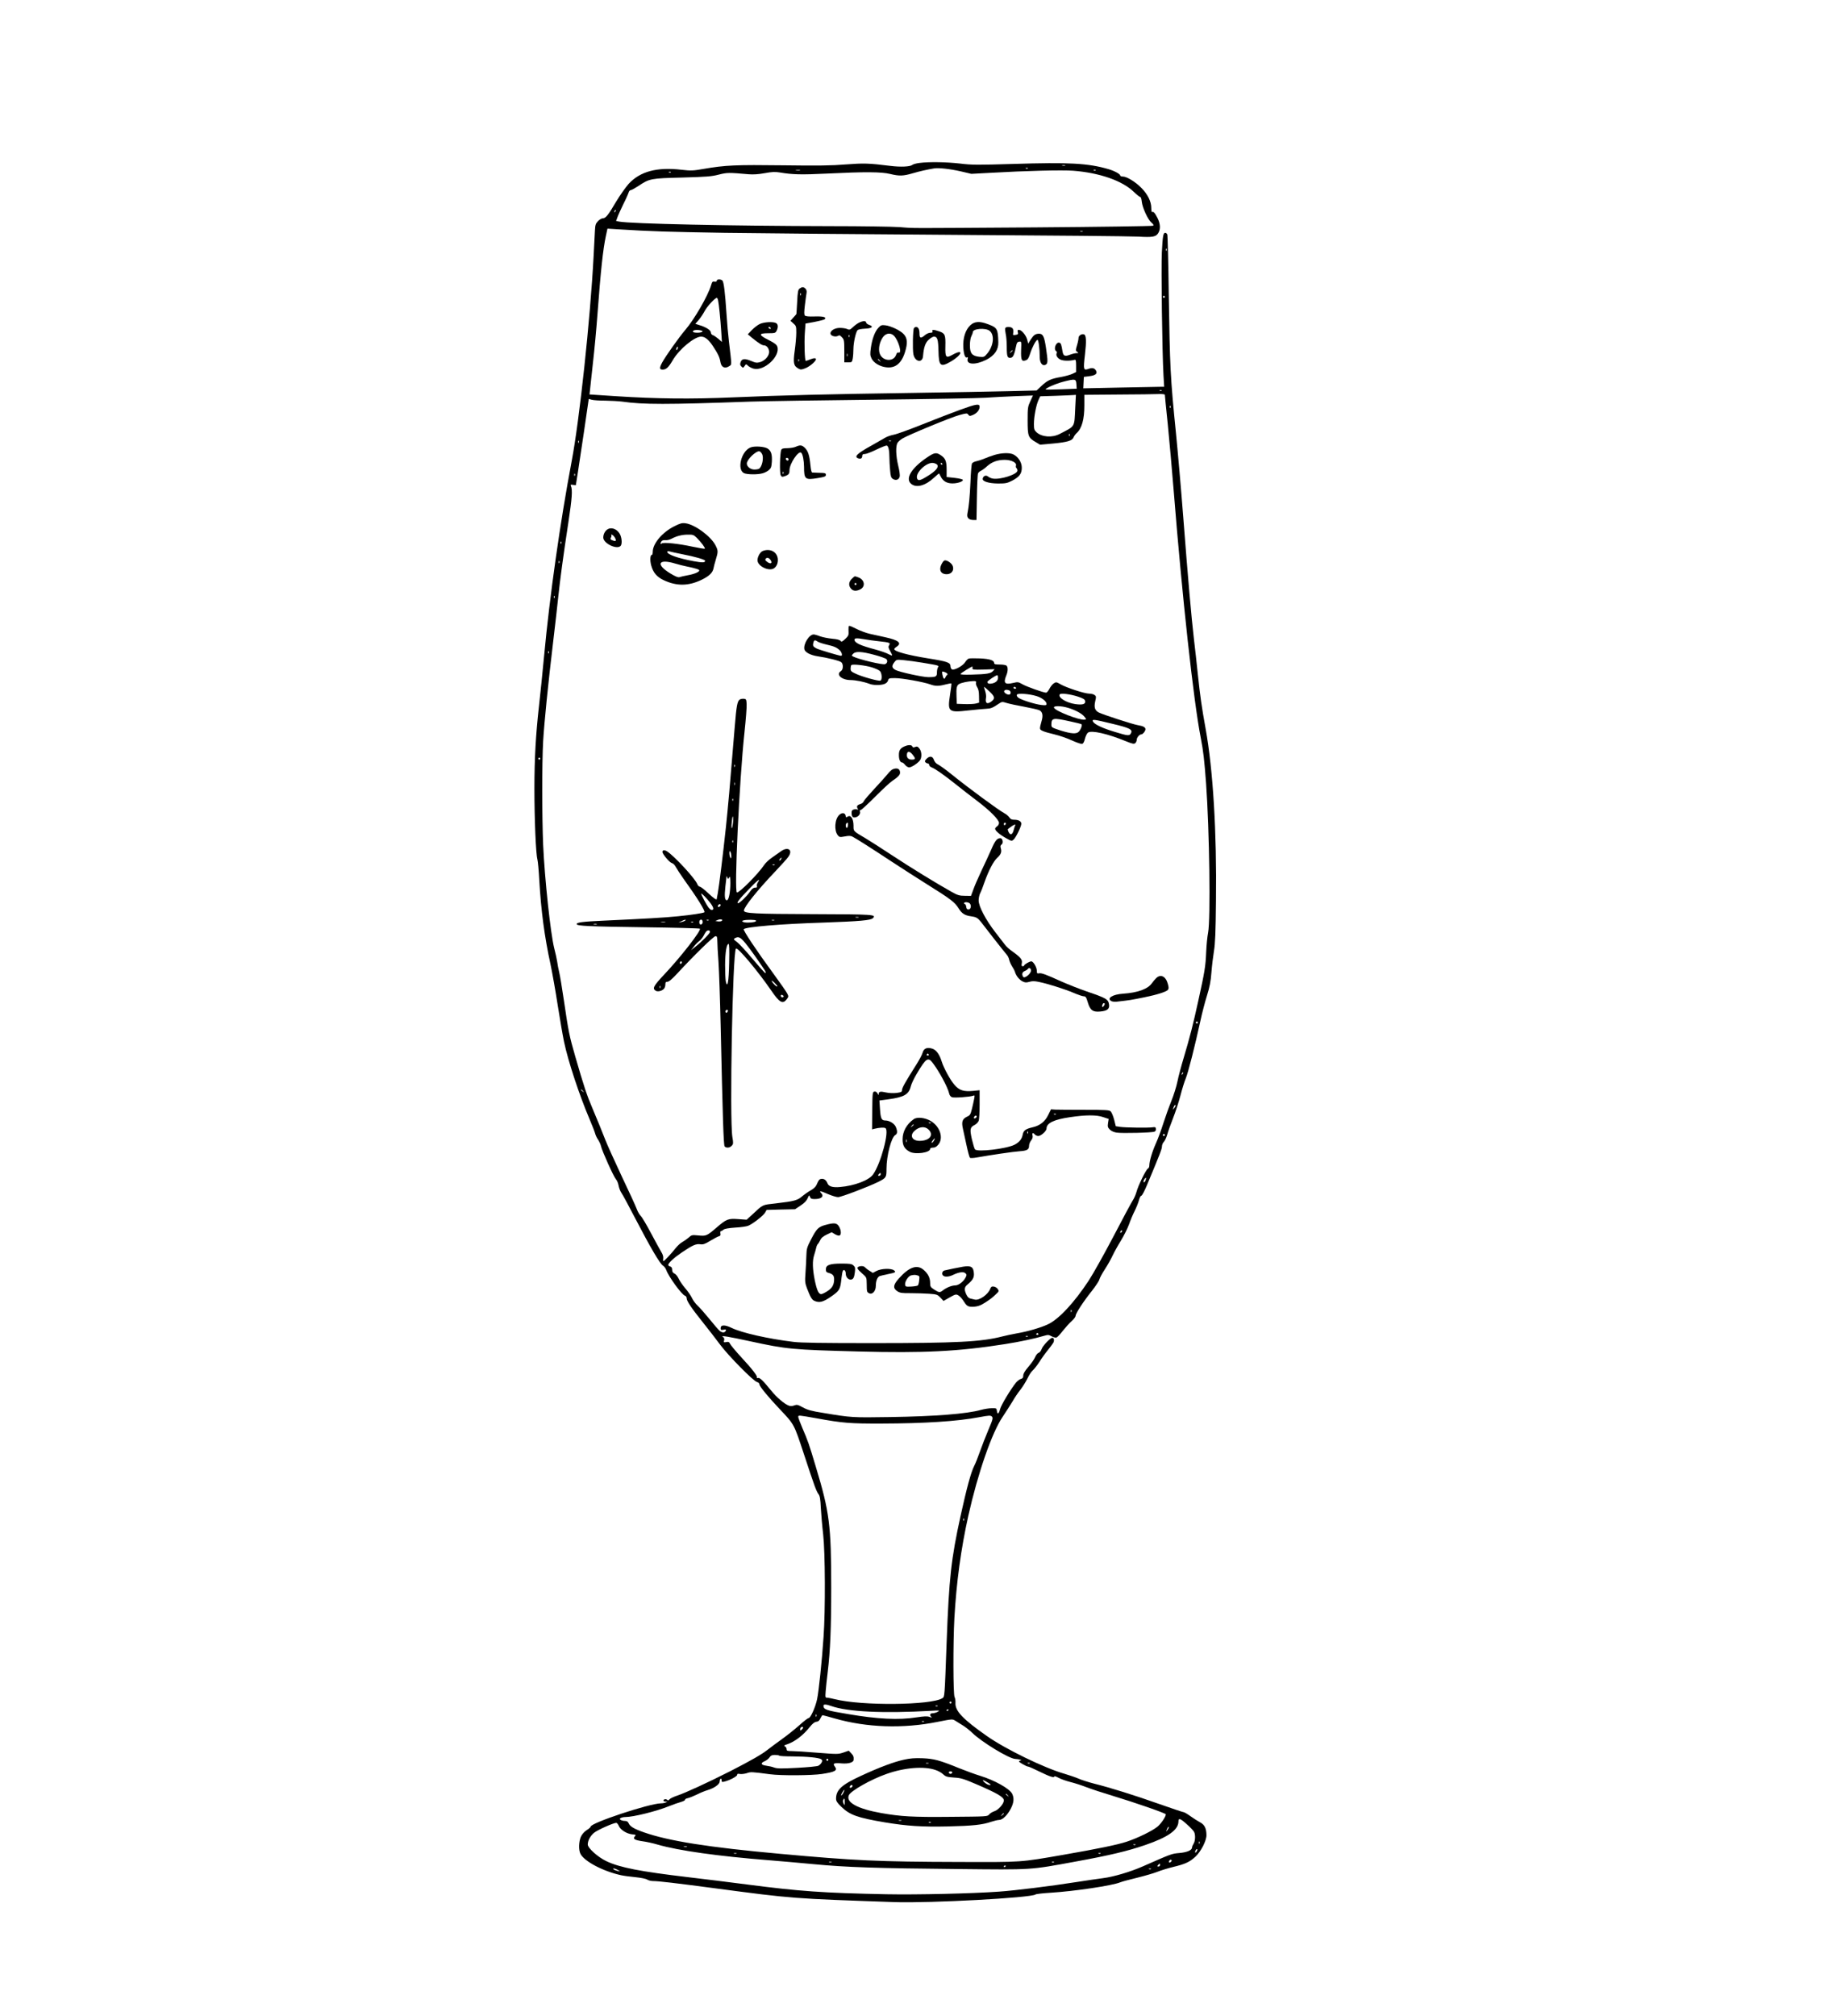 <?xml version="1.0" standalone="no"?>
<!DOCTYPE svg PUBLIC "-//W3C//DTD SVG 20010904//EN"
 "http://www.w3.org/TR/2001/REC-SVG-20010904/DTD/svg10.dtd">
<svg version="1.0" xmlns="http://www.w3.org/2000/svg"
 width="1894pt" height="2078pt" viewBox="0 0 1894 2078"
 preserveAspectRatio="xMidYMid meet">
<g transform="translate(0,2078) scale(0.1,-0.1)"
fill="#000000" stroke="none">
<path d="M9478 19100 c-32 -4 -64 -13 -72 -20 -23 -19 -122 -23 -226 -10 -224
28 -273 29 -460 15 -143 -12 -289 -14 -645 -9 -485 6 -595 2 -820 -37 -109
-19 -130 -20 -228 -9 -253 30 -428 -17 -546 -146 -31 -35 -88 -116 -127 -180
-83 -142 -109 -174 -138 -174 -12 0 -35 -13 -50 -29 -25 -26 -29 -40 -32 -98
-2 -37 -9 -158 -14 -268 -34 -644 -145 -1687 -227 -2115 -117 -619 -226 -1387
-283 -2000 -17 -179 -40 -404 -51 -500 -35 -310 -49 -556 -49 -868 0 -322 15
-674 31 -732 5 -19 14 -114 19 -210 18 -315 54 -587 116 -871 18 -86 52 -275
74 -420 23 -145 52 -314 65 -376 42 -201 159 -555 265 -803 27 -63 52 -128 56
-144 4 -16 17 -45 30 -63 12 -19 26 -48 30 -66 10 -49 132 -319 154 -342 11
-12 24 -42 28 -67 5 -25 18 -59 29 -74 12 -16 77 -137 146 -270 152 -292 250
-459 282 -480 13 -8 28 -28 34 -45 24 -68 159 -254 193 -265 10 -3 18 -15 18
-27 0 -29 50 -102 170 -252 53 -66 131 -167 174 -225 88 -118 343 -376 381
-386 15 -4 25 -13 25 -24 0 -20 88 -127 208 -254 153 -162 147 -151 251 -466
110 -335 128 -383 151 -413 13 -17 19 -51 23 -142 4 -66 14 -187 24 -270 21
-184 24 -783 4 -1060 -17 -252 -49 -555 -66 -638 -17 -83 -68 -197 -88 -197
-8 0 -52 -34 -98 -76 -46 -41 -129 -107 -184 -146 -55 -40 -118 -86 -140 -104
-59 -47 -170 -111 -387 -222 -235 -119 -461 -223 -548 -252 -36 -12 -71 -29
-78 -38 -9 -12 -15 -13 -23 -5 -12 12 -39 7 -39 -8 0 -5 10 -9 23 -10 21 0 21
-1 2 -9 -11 -5 -34 -9 -52 -9 -124 -3 -723 -202 -723 -240 0 -6 -18 -22 -41
-36 -26 -17 -47 -41 -60 -68 -22 -51 -25 -137 -4 -177 41 -78 232 -179 419
-220 27 -6 94 -15 148 -20 58 -6 108 -16 121 -25 12 -8 40 -15 62 -15 53 0
225 -20 640 -75 807 -107 793 -105 1850 -142 363 -12 1410 44 1452 79 6 5 78
13 160 18 240 15 632 73 713 107 19 8 99 29 177 48 77 19 170 46 205 60 34 14
109 37 166 51 121 29 168 50 228 106 56 52 114 165 113 222 -1 69 -19 107 -65
131 -23 12 -67 40 -99 63 -32 23 -64 42 -71 42 -7 0 -121 38 -254 85 -257 91
-504 168 -672 210 -57 15 -128 37 -158 51 -30 13 -95 35 -145 50 -207 59 -608
254 -800 389 -247 173 -328 258 -324 340 2 22 -3 50 -9 62 -15 28 -16 551 -2
813 21 370 67 710 144 1057 99 441 243 856 354 1019 33 49 79 121 102 159 22
39 59 93 81 120 22 28 54 79 72 115 17 36 42 74 55 84 13 11 43 49 67 85 23
37 62 92 87 122 25 31 51 66 58 78 12 24 7 51 -10 51 -21 0 -99 -82 -110 -115
-6 -19 -20 -37 -32 -40 -11 -4 -27 -23 -35 -43 -8 -21 -39 -65 -69 -100 -38
-44 -54 -72 -54 -92 0 -21 -6 -29 -24 -34 -13 -3 -36 -21 -51 -38 -55 -69
-154 -232 -164 -274 -13 -50 -28 -58 -33 -16 -3 26 -6 27 -53 26 -27 0 -77 -8
-110 -17 -145 -41 -472 -67 -936 -74 -396 -6 -399 -6 -693 43 -120 19 -160 30
-207 56 -53 29 -62 31 -90 21 -21 -8 -39 -9 -57 -2 -46 18 -125 85 -182 156
-84 103 -118 136 -136 129 -8 -3 -13 -2 -10 3 9 14 -43 83 -158 207 -60 65
-113 129 -119 142 -9 19 -16 23 -39 18 -26 -5 -28 -3 -22 18 4 17 0 27 -13 35
-29 18 57 4 282 -45 378 -82 433 -87 1115 -105 669 -18 1030 0 1512 76 153 24
308 57 405 86 37 11 46 11 76 -6 19 -10 41 -15 50 -12 9 3 38 34 65 69 28 35
68 80 91 100 23 20 41 45 41 55 0 24 80 147 168 257 39 50 74 102 77 118 4 15
29 63 57 105 28 43 64 107 80 142 16 34 54 103 85 153 30 49 68 124 83 166 15
43 41 105 59 140 17 34 37 84 44 110 6 26 18 47 25 47 7 0 33 50 58 110 133
318 154 372 154 398 0 15 9 36 19 46 10 10 27 45 36 77 9 33 36 109 60 169 24
61 58 164 75 230 17 66 42 147 56 180 26 64 94 333 149 585 18 85 50 207 70
270 27 87 38 142 45 235 5 66 17 165 26 220 13 77 18 195 21 520 9 706 -30
1350 -107 1775 -41 227 -56 333 -80 560 -11 107 -29 269 -40 360 -26 223 -62
631 -110 1255 -22 286 -56 675 -75 865 -59 588 -63 681 -75 1445 -4 325 -11
598 -15 608 -4 9 -13 17 -20 17 -22 0 -27 -29 -36 -200 -8 -160 3 -1023 17
-1271 l7 -116 -34 0 c-19 -1 -206 -4 -417 -8 l-383 -8 3 59 3 59 54 7 c64 7
88 26 72 56 -15 28 -38 34 -77 20 -54 -19 -56 -9 -38 145 16 137 14 201 -9
210 -24 9 -57 -12 -57 -36 0 -13 -7 -48 -16 -77 -15 -51 -15 -55 2 -67 16 -12
16 -13 -6 -13 -13 0 -43 -7 -67 -16 -54 -21 -70 -14 -78 33 -12 72 -16 84 -31
90 -35 13 -66 -67 -34 -87 7 -4 9 -13 6 -19 -13 -20 4 -51 36 -67 29 -15 97
-16 148 -3 12 3 15 -8 15 -61 l0 -65 -37 -18 c-21 -10 -74 -25 -118 -33 -105
-18 -140 -34 -201 -91 l-51 -48 -282 -7 c-154 -4 -600 -12 -991 -18 -889 -13
-1364 -25 -1855 -46 -440 -19 -788 -15 -1209 12 l-273 18 6 55 c3 31 17 155
30 276 14 121 35 344 46 495 34 453 57 669 87 809 l16 74 111 -7 c344 -21 500
-26 1096 -36 360 -5 1438 -15 2395 -21 957 -6 1799 -14 1870 -18 149 -9 184
-3 208 38 24 41 21 93 -9 154 -27 53 -42 69 -56 61 -4 -3 -8 16 -8 43 0 66
-38 142 -103 207 -61 62 -150 116 -189 116 -16 0 -28 5 -28 10 0 16 -59 48
-120 66 -212 62 -405 72 -984 54 -368 -11 -425 -11 -548 4 -141 16 -319 19
-420 6z m1505 -27 c-7 -2 -21 -2 -30 0 -10 3 -4 5 12 5 17 0 24 -2 18 -5z
m-1079 -59 l111 -26 205 11 c352 20 730 30 845 21 271 -21 505 -102 624 -217
30 -29 60 -53 66 -53 8 0 14 -20 17 -48 6 -62 63 -186 100 -217 20 -17 25 -26
16 -32 -7 -4 -555 -12 -1218 -17 -1375 -9 -1227 -10 -1395 3 -71 5 -391 10
-710 10 -1032 2 -2060 24 -2182 47 l-31 6 13 36 c7 21 35 82 62 138 28 55 52
110 55 122 4 12 13 22 21 22 8 0 42 19 76 41 118 79 130 81 456 89 250 7 302
11 375 30 87 22 103 22 307 4 49 -4 101 -1 167 11 76 14 107 15 158 7 129 -22
222 -24 489 -11 384 19 557 18 646 -4 95 -23 135 -22 234 7 76 22 148 38 219
50 48 8 164 -5 274 -30z m693 30 c-3 -3 -12 -4 -19 -1 -8 3 -5 6 6 6 11 1 17
-2 13 -5z m-2349 -21 c-10 -2 -28 -2 -40 0 -13 2 -5 4 17 4 22 1 32 -1 23 -4z
m3049 1 c-3 -3 -12 -4 -19 -1 -8 3 -5 6 6 6 11 1 17 -2 13 -5z m-4380 -20 c-3
-3 -12 -4 -19 -1 -8 3 -5 6 6 6 11 1 17 -2 13 -5z m-576 -407 c-10 -9 -11 -8
-5 6 3 10 9 15 12 12 3 -3 0 -11 -7 -18z m4822 -204 c-7 -2 -19 -2 -25 0 -7 3
-2 5 12 5 14 0 19 -2 13 -5z m864 -195 c-3 -8 -6 -5 -6 6 -1 11 2 17 5 13 3
-3 4 -12 1 -19z m-17 -478 c0 -5 -4 -10 -10 -10 -5 0 -10 5 -10 10 0 6 5 10
10 10 6 0 10 -4 10 -10z m-912 -901 l3 -46 -158 -6 c-87 -3 -159 -4 -161 -2
-11 10 100 59 180 80 126 32 132 31 136 -26z m879 -65 c-3 -3 -12 -4 -19 -1
-8 3 -5 6 6 6 11 1 17 -2 13 -5z m33 -44 c0 -6 13 -142 30 -303 16 -160 43
-463 60 -672 88 -1107 206 -2183 280 -2560 27 -139 37 -228 55 -470 35 -487
47 -1402 21 -1538 -8 -40 -17 -130 -20 -202 -6 -146 -15 -200 -81 -500 -52
-237 -86 -373 -151 -590 -25 -82 -54 -192 -64 -242 -10 -51 -39 -143 -64 -205
-25 -62 -62 -165 -82 -228 -20 -63 -53 -154 -74 -201 -41 -90 -70 -189 -70
-233 0 -15 -7 -29 -15 -32 -18 -7 -101 -176 -118 -242 -7 -26 -25 -67 -41 -91
-15 -24 -105 -191 -198 -370 -94 -179 -208 -383 -254 -453 -151 -229 -307
-396 -419 -449 -74 -35 -211 -75 -324 -94 -48 -9 -113 -22 -146 -31 -216 -56
-474 -69 -1340 -69 -519 0 -738 3 -815 13 -263 32 -532 93 -637 144 -70 34
-113 33 -113 -3 0 -18 4 -21 30 -16 22 5 28 3 24 -8 -9 -24 -35 -26 -62 -5
-14 11 -62 67 -107 123 -46 56 -100 118 -121 137 -22 20 -47 54 -58 77 -10 23
-41 68 -68 100 -28 32 -59 77 -70 101 -11 24 -30 48 -44 54 -17 8 -24 19 -24
39 0 19 -6 30 -20 34 -11 3 -20 10 -20 15 0 21 60 76 143 132 109 73 144 89
188 82 27 -4 47 2 99 34 36 22 76 43 88 47 19 5 23 12 19 31 -2 13 0 24 6 24
6 0 18 6 26 14 11 10 52 17 121 22 58 3 119 12 135 19 47 20 155 103 173 135
l16 28 147 4 146 3 57 38 c40 26 62 50 73 75 15 35 16 36 24 15 7 -19 16 -23
49 -23 71 0 100 29 64 64 -23 24 -1 20 76 -14 38 -16 83 -30 101 -30 32 0 313
107 414 157 82 41 85 46 85 135 0 134 50 327 91 348 22 13 24 38 5 84 -15 35
-66 66 -109 66 -38 0 -48 21 -54 117 l-6 89 90 12 c163 22 213 50 233 132 6
26 34 85 61 130 97 164 117 177 166 113 67 -88 154 -250 168 -311 4 -21 15
-36 30 -42 23 -9 185 3 218 15 17 7 18 4 11 -31 -4 -22 -14 -68 -23 -104 -15
-59 -19 -67 -53 -82 -46 -22 -56 -52 -40 -123 6 -27 23 -104 37 -170 14 -66
30 -124 35 -129 5 -5 36 -4 72 3 142 25 377 60 441 64 76 5 97 17 97 57 0 15
9 39 21 54 14 18 19 34 15 51 -7 28 5 33 24 10 7 -8 23 -15 35 -15 28 0 85 51
85 77 0 56 76 93 242 117 162 24 272 25 341 1 l58 -19 -7 -43 c-5 -36 -3 -45
19 -67 15 -15 42 -27 70 -31 58 -9 366 -1 390 10 11 4 17 16 15 29 -2 17 -8
20 -33 16 -42 -7 -281 -4 -335 4 l-46 7 -17 68 c-10 38 -26 76 -36 85 -15 14
-52 16 -272 16 -140 0 -274 1 -299 2 l-44 3 -28 -57 c-33 -69 -86 -111 -161
-128 -73 -17 -95 -33 -103 -77 -8 -44 -35 -78 -84 -103 -83 -42 -383 -78 -407
-48 -7 7 -21 56 -33 106 -23 104 -19 122 31 147 16 9 34 27 39 41 6 14 10 91
10 171 l0 145 -68 -7 c-96 -9 -141 5 -190 61 -43 48 -111 173 -132 239 -24 78
-57 123 -100 136 -53 16 -86 2 -98 -43 -5 -19 -33 -72 -62 -118 -119 -188
-150 -244 -150 -266 0 -20 -7 -23 -56 -30 -34 -4 -78 -2 -110 5 -58 13 -74 10
-75 -17 0 -13 -3 -11 -11 6 -8 15 -19 22 -32 20 -20 -3 -21 -10 -23 -196 l-2
-194 22 6 c52 13 103 16 116 7 43 -28 -48 -367 -128 -478 -43 -60 -190 -116
-341 -129 -75 -7 -117 6 -129 39 -12 32 -36 49 -62 45 -22 -3 -28 -10 -51 -63
-8 -18 -31 -40 -59 -55 -25 -14 -65 -42 -89 -62 -49 -42 -78 -50 -274 -73
-141 -16 -125 -8 -239 -114 l-59 -54 -85 6 c-105 8 -123 1 -223 -85 -102 -88
-109 -91 -190 -83 -65 6 -69 6 -101 -23 -19 -16 -47 -36 -64 -45 -16 -8 -46
-35 -65 -58 -47 -60 -121 -139 -130 -139 -3 0 -5 13 -2 29 2 19 -5 42 -21 67
-13 22 -61 109 -106 194 -45 85 -92 164 -104 175 -12 11 -31 43 -41 70 -10 28
-80 181 -156 340 -75 160 -151 328 -169 375 -46 117 -65 164 -131 321 -59 138
-88 224 -179 539 -61 211 -70 256 -116 570 -20 135 -42 270 -50 300 -7 30 -17
78 -20 105 -4 28 -18 91 -31 141 -38 151 -98 712 -114 1064 -12 286 -13 843 0
1070 11 188 50 582 105 1040 19 157 41 355 50 440 20 190 51 420 105 775 38
251 44 336 26 376 -6 13 -1 15 22 11 l29 -4 22 139 c17 108 111 740 111 750 0
1 15 -3 32 -8 18 -5 80 -9 138 -9 58 -1 137 -5 175 -10 218 -31 453 -31 1320
0 155 5 735 14 1290 20 556 6 1066 15 1135 20 69 5 207 12 308 16 l182 7 -27
-59 c-26 -56 -28 -67 -28 -199 0 -161 6 -177 83 -222 l45 -27 135 12 c147 14
198 29 211 64 5 13 19 32 31 43 54 48 80 142 80 287 l0 108 353 3 c193 1 380
3 415 5 37 1 62 -2 62 -8z m-924 -135 c-10 -205 3 -183 -160 -268 -78 -41
-185 -33 -240 18 -22 21 -26 32 -26 84 0 75 23 196 47 247 l18 39 160 5 c88 3
171 7 184 8 l24 2 -7 -135z m981 3 c-3 -8 -6 -5 -6 6 -1 11 2 17 5 13 3 -3 4
-12 1 -19z m-1040 -290 c-3 -8 -6 -5 -6 6 -1 11 2 17 5 13 3 -3 4 -12 1 -19z
m-5060 -70 c-3 -8 -6 -5 -6 6 -1 11 2 17 5 13 3 -3 4 -12 1 -19z m-40 -340
c-3 -8 -6 -5 -6 6 -1 11 2 17 5 13 3 -3 4 -12 1 -19z m-140 -700 c-3 -8 -6 -5
-6 6 -1 11 2 17 5 13 3 -3 4 -12 1 -19z m-20 -200 c-3 -8 -6 -5 -6 6 -1 11 2
17 5 13 3 -3 4 -12 1 -19z m-50 -360 c-3 -8 -6 -5 -6 6 -1 11 2 17 5 13 3 -3
4 -12 1 -19z m-60 -570 c-3 -8 -6 -5 -6 6 -1 11 2 17 5 13 3 -3 4 -12 1 -19z
m-87 -1088 c0 -5 -4 -10 -10 -10 -5 0 -10 5 -10 10 0 6 5 10 10 10 6 0 10 -4
10 -10z m6780 -2720 c0 -5 -4 -10 -10 -10 -5 0 -10 5 -10 10 0 6 5 10 10 10 6
0 10 -4 10 -10z m-2775 -330 c3 -5 -1 -10 -10 -10 -9 0 -13 5 -10 10 3 6 8 10
10 10 2 0 7 -4 10 -10z m2616 -203 c-10 -9 -11 -8 -5 6 3 10 9 15 12 12 3 -3
0 -11 -7 -18z m-6180 -174 c13 -16 12 -17 -3 -4 -10 7 -18 15 -18 17 0 8 8 3
21 -13z m6109 -151 c0 -5 -7 -17 -16 -28 -8 -10 -14 -14 -11 -9 2 6 7 18 10
28 7 17 17 23 17 9z m-1233 -88 c-3 -3 -12 -4 -19 -1 -8 3 -5 6 6 6 11 1 17
-2 13 -5z m-817 -23 c0 -12 -20 -25 -27 -18 -7 7 6 27 18 27 5 0 9 -4 9 -9z
m527 -173 c-3 -8 -6 -5 -6 6 -1 11 2 17 5 13 3 -3 4 -12 1 -19z m1413 -18 c0
-5 -4 -10 -10 -10 -5 0 -10 5 -10 10 0 6 5 10 10 10 6 0 10 -4 10 -10z m-2930
-405 c0 -8 -7 -15 -16 -15 -14 0 -14 3 -4 15 7 8 14 15 16 15 2 0 4 -7 4 -15z
m2733 -55 c-6 -24 -23 -37 -23 -18 0 12 18 38 26 38 1 0 0 -9 -3 -20z m-251
-542 c-7 -7 -12 -8 -12 -2 0 14 12 26 19 19 2 -3 -1 -11 -7 -17z m-515 -820
c-3 -8 -6 -5 -6 6 -1 11 2 17 5 13 3 -3 4 -12 1 -19z m-342 -228 c3 -5 -1 -10
-10 -10 -9 0 -13 5 -10 10 3 6 8 10 10 10 2 0 7 -4 10 -10z m-108 -26 c-3 -3
-12 -4 -19 -1 -8 3 -5 6 6 6 11 1 17 -2 13 -5z m-2177 -844 c269 -49 342 -55
670 -54 445 1 782 23 1008 66 102 19 115 19 129 6 13 -14 10 -28 -36 -136 -28
-66 -67 -166 -87 -223 -20 -57 -46 -124 -60 -150 -33 -66 -75 -220 -139 -509
-99 -452 -120 -642 -145 -1310 -21 -574 -20 -559 -44 -575 -114 -73 -834 -80
-1109 -10 -32 8 -68 15 -79 15 -19 0 -20 4 -15 68 3 37 12 126 21 197 26 217
36 451 36 866 0 649 -17 781 -160 1254 -70 234 -78 257 -136 392 -24 56 -44
109 -44 118 0 19 3 18 190 -15z m1517 -1052 c-3 -8 -6 -5 -6 6 -1 11 2 17 5
13 3 -3 4 -12 1 -19z m-127 -1878 c0 -5 -4 -10 -10 -10 -5 0 -10 5 -10 10 0 6
5 10 10 10 6 0 10 -4 10 -10z m-1239 -36 c167 -59 529 -77 1029 -49 88 5 93 5
70 -9 -14 -9 -37 -15 -52 -16 -29 0 -37 -17 -16 -38 9 -9 5 -9 -18 0 -24 9
-54 7 -137 -5 -179 -28 -398 -18 -702 34 -230 38 -254 47 -255 87 0 16 28 15
81 -4z m1096 0 c-3 -3 -12 -4 -19 -1 -8 3 -5 6 6 6 11 1 17 -2 13 -5z m113
-38 c0 -3 -4 -8 -10 -11 -5 -3 -10 -1 -10 4 0 6 5 11 10 11 6 0 10 -2 10 -4z
m-1363 -68 c-3 -8 -6 -5 -6 6 -1 11 2 17 5 13 3 -3 4 -12 1 -19z m190 -22
c328 -94 703 -107 1060 -35 151 30 154 30 182 12 16 -10 51 -31 77 -48 27 -16
71 -51 98 -77 96 -94 380 -267 443 -269 16 -1 37 -4 48 -7 20 -5 20 -5 0 -12
-16 -6 -13 -10 26 -33 25 -15 51 -27 59 -27 7 0 58 -22 114 -50 108 -53 156
-69 156 -52 0 6 19 0 43 -13 23 -13 79 -33 123 -44 45 -11 121 -36 170 -55 49
-19 166 -57 259 -85 240 -73 555 -182 555 -193 0 -23 -43 -88 -81 -123 -48
-43 -208 -122 -325 -160 -99 -32 -288 -71 -649 -134 -455 -79 -420 -76 -1080
-74 -827 2 -1078 14 -1843 84 -739 67 -1147 132 -1402 221 -103 36 -143 60
-158 93 -8 18 -19 25 -39 25 -16 0 -35 5 -43 10 -13 9 -13 11 0 20 8 5 29 10
46 10 84 0 321 59 452 112 42 17 97 36 122 43 25 7 44 17 43 23 -1 6 12 14 30
17 17 4 59 21 92 37 33 17 82 37 109 45 70 21 126 60 126 89 0 12 5 26 10 29
6 3 10 -4 10 -15 0 -19 4 -21 28 -15 54 13 132 54 132 69 0 12 7 14 28 10 16
-3 48 1 71 8 42 15 50 14 241 -11 111 -15 430 -13 535 3 141 22 164 36 130 80
-22 29 -3 36 72 29 69 -6 122 9 124 36 3 32 -3 46 -26 70 l-24 25 -55 -19
c-54 -18 -62 -18 -268 -2 -117 10 -237 17 -265 17 -46 0 -53 3 -53 20 0 10 -7
23 -16 28 -14 8 -10 12 22 22 78 26 166 93 232 177 29 36 50 53 69 55 20 2 32
12 42 36 8 17 18 32 22 32 4 0 61 -15 126 -34z m920 -32 c-3 -3 -12 -4 -19 -1
-8 3 -5 6 6 6 11 1 17 -2 13 -5z m-1247 -63 c0 -5 -7 -14 -15 -21 -12 -10 -15
-10 -15 2 0 8 3 18 7 21 9 10 23 9 23 -2z m-246 -288 c4 -5 65 -8 134 -8 153
-1 275 -13 298 -29 13 -10 14 -17 5 -34 -6 -12 -21 -27 -33 -33 -12 -7 -110
-16 -220 -22 -164 -9 -205 -8 -236 3 -20 8 -57 16 -81 19 -56 7 -63 27 -18 46
19 8 42 26 51 40 13 19 25 25 55 25 21 0 41 -3 45 -7z m506 -43 c0 -5 -4 -10
-10 -10 -5 0 -10 5 -10 10 0 6 5 10 10 10 6 0 10 -4 10 -10z m2077 -36 c-3 -3
-12 -4 -19 -1 -8 3 -5 6 6 6 11 1 17 -2 13 -5z m1621 -630 c35 -31 67 -65 73
-77 16 -29 13 -95 -5 -122 -9 -14 -16 -31 -16 -39 0 -28 -51 -50 -131 -57 -79
-7 -77 -6 -377 -138 -127 -56 -303 -108 -409 -121 -48 -6 -171 -24 -273 -40
-265 -42 -631 -87 -800 -99 -280 -20 -846 -33 -1160 -27 -650 13 -895 30
-1440 101 -190 25 -462 58 -605 75 -492 58 -705 99 -843 165 -87 41 -192 135
-192 172 0 40 26 88 64 120 35 29 200 103 230 103 7 0 19 -14 26 -31 17 -41
79 -80 135 -87 42 -4 45 -6 30 -22 -23 -25 -2 -38 81 -50 38 -5 107 -20 154
-34 218 -63 626 -120 1145 -161 110 -9 319 -27 465 -41 337 -32 640 -42 1485
-50 779 -8 736 -11 1215 77 351 64 540 109 719 171 236 81 341 156 341 243 0
38 20 31 88 -31z m-188 -32 c0 -5 -7 -17 -15 -28 -14 -18 -14 -17 -4 9 12 27
19 34 19 19z m317 -164 c-3 -8 -6 -5 -6 6 -1 11 2 17 5 13 3 -3 4 -12 1 -19z
m-660 -14 c-3 -3 -12 -4 -19 -1 -8 3 -5 6 6 6 11 1 17 -2 13 -5z m-4624 -21
c-7 -2 -21 -2 -30 0 -10 3 -4 5 12 5 17 0 24 -2 18 -5z m5257 -44 c-7 -11 -14
-19 -16 -16 -7 7 7 37 17 37 6 0 5 -9 -1 -21z m-4747 -26 c-7 -2 -19 -2 -25 0
-7 3 -2 5 12 5 14 0 19 -2 13 -5z m3754 1 c-3 -3 -12 -4 -19 -1 -8 3 -5 6 6 6
11 1 17 -2 13 -5z m733 -73 c0 -12 -20 -25 -27 -18 -7 7 6 27 18 27 5 0 9 -4
9 -9z m-3507 -18 c-7 -2 -19 -2 -25 0 -7 3 -2 5 12 5 14 0 19 -2 13 -5z m2294
1 c-3 -3 -12 -4 -19 -1 -8 3 -5 6 6 6 11 1 17 -2 13 -5z m1093 -29 c0 -8 -7
-15 -16 -15 -14 0 -14 3 -4 15 7 8 14 15 16 15 2 0 4 -7 4 -15z m-1590 -9 c0
-3 -4 -8 -10 -11 -5 -3 -10 -1 -10 4 0 6 5 11 10 11 6 0 10 -2 10 -4z m-4000
-42 l25 -15 -30 6 c-16 4 -34 11 -39 16 -16 15 16 10 44 -7z m5497 10 c-3 -3
-12 -4 -19 -1 -8 3 -5 6 6 6 11 1 17 -2 13 -5z"/>
<path d="M9900 16556 c-80 -29 -253 -96 -386 -149 -132 -53 -267 -102 -299
-108 -32 -6 -74 -21 -94 -34 -20 -12 -79 -46 -131 -75 -153 -84 -189 -119
-140 -135 26 -8 40 1 40 26 0 14 7 19 27 19 15 0 69 21 120 46 52 25 100 44
107 41 16 -6 26 -52 26 -122 0 -28 3 -87 7 -129 5 -66 10 -80 29 -93 30 -19
62 -9 70 24 4 14 -3 64 -15 112 -25 103 -28 207 -6 238 8 12 30 31 48 42 58
36 508 222 590 243 74 20 78 20 90 4 12 -16 16 -17 49 -3 40 17 68 51 68 84 0
35 -35 29 -200 -31z m-713 -322 c-3 -3 -12 -4 -19 -1 -8 3 -5 6 6 6 11 1 17
-2 13 -5z"/>
<path d="M8205 16175 c-16 -8 -55 -14 -86 -15 -44 0 -58 -4 -64 -17 -14 -32
-18 -238 -6 -261 10 -19 15 -20 44 -10 39 14 47 24 47 63 1 67 94 205 121 178
16 -16 28 -80 29 -144 0 -130 10 -139 142 -117 71 12 83 16 83 33 0 18 -7 20
-65 21 -36 1 -70 2 -76 3 -7 0 -14 32 -18 74 -10 103 -24 146 -56 179 -31 31
-50 33 -95 13z m-75 -131 c0 -17 -22 -14 -28 4 -2 7 3 12 12 12 9 0 16 -7 16
-16z m-53 -146 c-3 -8 -6 -5 -6 6 -1 11 2 17 5 13 3 -3 4 -12 1 -19z"/>
<path d="M7734 16166 c-93 -42 -137 -226 -64 -263 30 -15 141 -17 192 -2 21 5
50 20 65 33 23 20 27 33 31 87 4 75 -7 111 -43 135 -34 22 -141 29 -181 10z
m123 -66 c20 -38 1 -131 -31 -152 -6 -4 -28 -8 -48 -8 -41 0 -78 30 -78 62 0
41 95 132 130 126 8 -2 20 -14 27 -28z"/>
<path d="M9560 16066 c-165 -111 -231 -222 -164 -275 54 -43 146 -17 234 65
28 26 51 45 53 43 1 -2 9 -17 17 -33 24 -46 61 -68 117 -69 55 -1 116 20 110
37 -2 6 -40 15 -85 20 l-82 9 0 76 c0 87 -12 116 -59 148 -47 32 -67 29 -141
-21z m104 -78 c16 -26 -18 -65 -100 -115 -76 -48 -100 -53 -109 -23 -18 56 94
164 163 158 20 -2 40 -11 46 -20z m51 12 c3 -5 1 -10 -4 -10 -6 0 -11 5 -11
10 0 6 2 10 4 10 3 0 8 -4 11 -10z"/>
<path d="M10255 16091 c-33 -10 -80 -27 -105 -38 -25 -11 -62 -23 -82 -27 -21
-4 -42 -15 -47 -24 -4 -9 -12 -93 -15 -187 -7 -157 -16 -252 -32 -331 -8 -40
15 -64 61 -64 l33 0 4 233 c2 127 7 239 12 248 4 9 18 21 31 27 13 6 42 27 63
47 49 44 108 65 181 65 68 0 126 -29 116 -59 -3 -11 -1 -22 5 -26 5 -3 10 -15
10 -26 0 -39 -177 -96 -255 -82 -17 3 -38 13 -48 21 -21 18 -50 7 -55 -22 -6
-28 62 -49 159 -50 77 0 93 3 144 29 75 39 100 72 100 134 0 54 -35 110 -85
136 -38 20 -120 18 -195 -4z"/>
<path d="M6950 15354 c-123 -62 -220 -178 -220 -262 0 -18 -4 -32 -9 -32 -18
0 -21 -55 -7 -108 20 -74 58 -119 128 -152 135 -64 258 -62 395 5 75 37 110
71 119 114 2 14 13 56 24 92 25 82 25 92 -2 146 -47 94 -213 216 -310 229 -36
5 -54 0 -118 -32z m234 -118 c46 -46 90 -105 83 -112 -2 -3 -60 7 -128 21
-148 32 -298 47 -316 33 -15 -12 -17 1 -3 22 6 9 21 14 39 12 16 -2 44 4 63
14 55 29 110 43 170 43 52 1 60 -2 92 -33z m-154 -168 c136 -26 240 -56 240
-69 0 -19 -29 -20 -117 -4 -162 30 -273 69 -273 96 0 7 9 9 23 5 12 -4 69 -16
127 -28z m-69 -97 c35 -11 89 -24 119 -30 91 -19 130 -31 130 -41 0 -16 -52
-38 -120 -50 -36 -7 -74 -15 -84 -19 -14 -5 -42 6 -93 37 -156 94 -127 156 48
103z"/>
<path d="M6270 15327 c-29 -14 -50 -51 -50 -88 0 -60 138 -127 178 -87 16 16
15 71 -2 113 -23 54 -83 84 -126 62z m70 -90 c18 -32 11 -41 -24 -27 -22 8
-25 13 -17 29 6 10 7 22 3 26 -4 4 0 6 8 3 8 -3 22 -16 30 -31z"/>
<path d="M7863 15100 c-26 -11 -53 -59 -53 -95 0 -60 115 -117 169 -84 49 32
56 116 12 160 -31 31 -81 38 -128 19z m81 -92 c22 -31 4 -46 -28 -24 -26 17
-31 27 -19 39 12 13 32 7 47 -15z"/>
<path d="M9739 15003 c-9 -2 -24 -22 -34 -44 -22 -47 -10 -85 30 -95 61 -15
107 26 88 81 -9 29 -60 64 -84 58z"/>
<path d="M8787 14818 c-36 -33 -41 -70 -16 -102 23 -30 56 -33 99 -11 57 29
44 101 -22 124 -39 14 -33 15 -61 -11z m43 -58 c0 -5 -4 -10 -10 -10 -5 0 -10
5 -10 10 0 6 5 10 10 10 6 0 10 -4 10 -10z"/>
<path d="M8749 14313 c-1 -10 -1 -33 0 -51 2 -27 -4 -40 -34 -68 -32 -30 -39
-33 -49 -20 -7 10 -37 18 -86 22 -41 4 -97 15 -125 25 -27 11 -57 19 -66 19
-47 0 -109 -101 -95 -155 8 -30 64 -59 136 -70 98 -14 231 -47 245 -62 22 -22
19 -76 -5 -91 -55 -34 7 -92 100 -92 55 -1 139 -18 194 -39 39 -16 119 -16
156 -1 18 7 33 22 36 36 6 22 11 24 73 24 72 0 289 -39 360 -64 54 -20 90 -20
161 -1 30 8 56 12 59 10 2 -3 -4 -56 -14 -118 -27 -176 -17 -184 192 -160 76
8 158 16 183 17 46 2 64 9 126 51 34 23 37 23 82 9 26 -8 108 -26 182 -39 74
-14 145 -30 158 -37 30 -16 38 -52 22 -107 -24 -88 -24 -88 7 -104 16 -9 72
-25 124 -37 51 -12 133 -40 180 -62 48 -22 95 -38 105 -36 12 2 22 19 30 53 7
27 21 56 31 63 36 27 203 -11 395 -90 64 -26 80 -29 93 -18 8 7 15 22 15 35 0
22 28 55 47 55 15 0 43 34 43 53 0 20 -23 33 -78 42 -51 8 -361 109 -404 131
-40 21 -50 53 -36 115 11 47 10 53 -7 65 -10 8 -35 14 -55 14 -47 0 -237 62
-295 96 -43 25 -47 25 -70 10 -14 -9 -34 -34 -45 -56 -11 -22 -27 -40 -34 -40
-28 0 -202 62 -245 87 -42 24 -46 25 -97 13 -84 -20 -101 -1 -69 77 18 43 19
85 3 101 -7 7 -38 12 -70 12 -44 0 -58 3 -58 15 0 28 -43 43 -145 48 -55 2
-108 2 -118 -2 -9 -4 -26 -20 -36 -37 -24 -39 -118 -89 -138 -73 -7 6 -13 19
-13 29 0 41 -28 51 -235 84 -209 34 -345 71 -345 95 0 5 11 16 25 25 56 37 20
67 -116 97 -52 11 -123 27 -159 35 -36 8 -97 30 -135 49 -81 40 -85 41 -86 18z
m166 -123 c33 -6 99 -15 146 -20 112 -12 122 -16 106 -41 -10 -16 -8 -27 11
-60 13 -22 22 -43 19 -45 -2 -3 -20 4 -38 14 -19 11 -79 32 -134 47 -156 41
-215 69 -215 101 0 17 23 18 105 4z m-482 -25 c12 -8 53 -21 92 -30 77 -18
100 -28 133 -58 21 -20 31 -57 14 -57 -19 0 -226 62 -252 75 -37 19 -42 28
-34 60 7 29 16 31 47 10z m581 -135 c61 -16 116 -36 124 -44 17 -16 10 -44
-13 -52 -24 -10 -275 50 -328 78 -18 9 -18 11 -1 29 25 27 88 24 218 -11z
m496 -81 c179 -30 171 -28 160 -49 -6 -10 -10 -34 -10 -53 0 -42 -10 -47 -90
-47 -57 0 -294 52 -335 73 -41 21 -44 43 -13 82 21 27 23 27 97 20 42 -4 128
-15 191 -26z m-521 -48 c35 -11 71 -27 82 -37 22 -20 27 -92 6 -100 -18 -7
-186 39 -252 70 -48 22 -55 28 -55 54 0 16 3 32 8 36 11 13 143 -2 211 -23z
m1037 -8 c-1 -16 9 -18 114 -15 l115 4 -19 -21 c-22 -24 -64 -31 -219 -35 -78
-2 -117 0 -114 7 2 8 112 76 123 77 1 0 1 -8 0 -17z m-261 -55 c6 -6 6 -11 -1
-16 -6 -4 -14 -16 -18 -26 -9 -25 -22 -11 -30 32 -5 31 -4 33 17 27 12 -4 26
-11 32 -17z m525 -42 c0 -31 -21 -52 -60 -61 -31 -7 -50 -1 -50 16 0 10 87 69
102 69 4 0 8 -11 8 -24z m-227 -55 c-3 -10 3 -31 13 -46 12 -18 18 -48 18 -93
l1 -65 -33 -9 c-18 -5 -70 -7 -115 -6 l-82 3 -3 75 c-4 91 2 116 29 130 25 14
92 27 141 29 31 1 35 -2 31 -18z m137 -87 c57 -53 61 -74 24 -103 -46 -36 -69
-20 -58 37 3 15 -1 46 -9 70 -8 23 -13 42 -10 42 2 0 26 -21 53 -46z m275 36
c3 -5 -1 -10 -9 -10 -9 0 -16 5 -16 10 0 6 4 10 9 10 6 0 13 -4 16 -10z m-71
-26 c22 -9 21 -44 -2 -44 -26 0 -56 25 -48 38 8 13 26 15 50 6z m282 -59 c55
-16 104 -54 104 -81 0 -14 -8 -16 -52 -11 -66 7 -211 53 -240 76 -13 11 -18
23 -13 31 10 16 126 8 201 -15z m429 -6 c56 -19 71 -28 73 -47 5 -31 -27 -40
-100 -30 -93 13 -182 68 -162 100 10 16 109 3 189 -23z m-104 -115 c77 -23
143 -59 169 -91 22 -28 22 -28 2 -31 -52 -8 -303 89 -315 123 -9 21 71 21 144
-1z m18 -139 c62 -13 116 -27 121 -30 11 -7 -5 -53 -27 -77 -24 -26 -79 -22
-188 12 -91 30 -95 32 -95 60 0 70 17 73 189 35z m441 -26 c180 -43 211 -59
190 -98 -15 -28 -30 -27 -167 15 -127 38 -209 77 -224 106 -14 27 9 24 201
-23z"/>
<path d="M7628 13570 c-26 -16 -35 -66 -52 -275 -54 -662 -70 -835 -92 -1045
-29 -273 -70 -605 -84 -681 -6 -28 -10 -53 -10 -55 0 -16 -31 6 -90 61 -38 36
-76 65 -85 65 -8 0 -20 12 -26 27 -21 56 -235 288 -311 337 -27 17 -48 15 -48
-6 0 -22 73 -108 96 -114 15 -4 32 -21 43 -43 11 -20 45 -72 76 -116 147 -204
231 -340 217 -349 -15 -9 -132 -27 -273 -41 -141 -14 -327 -25 -764 -45 -220
-10 -281 -18 -279 -36 2 -19 121 -24 685 -32 318 -4 581 -11 585 -15 17 -17
-202 -298 -374 -479 -105 -112 -118 -138 -81 -161 19 -12 62 -3 83 19 9 8 16
29 16 45 0 23 4 29 22 29 15 0 50 30 107 92 169 183 369 378 388 378 15 0 18
-8 19 -52 0 -29 5 -127 12 -218 6 -91 16 -381 22 -645 21 -952 30 -1238 41
-1252 17 -19 53 -16 74 7 16 18 17 27 6 89 -30 183 2 1908 37 1943 17 17 223
-228 364 -433 86 -126 119 -144 161 -87 18 24 18 28 4 56 -8 17 -70 106 -138
199 -178 242 -320 456 -311 465 24 24 383 54 822 68 371 13 487 23 509 45 39
38 16 40 -615 42 -603 2 -714 7 -714 37 0 36 140 211 321 401 63 66 125 135
137 153 52 73 -7 111 -83 52 -22 -16 -63 -45 -91 -64 -27 -19 -62 -51 -76 -73
-60 -90 -251 -283 -280 -283 -30 0 24 1150 78 1653 14 131 24 261 22 290 -3
47 -5 52 -28 54 -14 2 -33 -2 -42 -7z m-51 -692 c-3 -8 -6 -5 -6 6 -1 11 2 17
5 13 3 -3 4 -12 1 -19z m0 -190 c-3 -7 -5 -2 -5 12 0 14 2 19 5 13 2 -7 2 -19
0 -25z m-20 -160 c-3 -8 -6 -5 -6 6 -1 11 2 17 5 13 3 -3 4 -12 1 -19z m-2
-246 c-10 -70 -18 -40 -9 35 5 45 9 58 12 39 2 -17 1 -50 -3 -74z m2 -184 c-3
-8 -6 -5 -6 6 -1 11 2 17 5 13 3 -3 4 -12 1 -19z m-17 -143 c0 -23 -3 -27 -10
-15 -5 8 -10 29 -10 45 0 23 3 27 10 15 5 -8 10 -28 10 -45z m514 -30 c-4 -8
-11 -15 -16 -15 -6 0 -5 6 2 15 7 8 14 15 16 15 2 0 1 -7 -2 -15z m-67 -61
c-3 -3 -12 -4 -19 -1 -8 3 -5 6 6 6 11 1 17 -2 13 -5z m-469 -129 c9 16 11 5
12 -57 0 -95 -16 -178 -36 -178 -22 0 -26 40 -15 143 6 53 11 100 12 104 0 4
4 -1 8 -12 8 -19 8 -19 19 0z m296 -50 c-9 -14 -14 -32 -10 -40 4 -11 -1 -15
-19 -15 -17 0 -33 -12 -54 -43 -32 -47 -105 -117 -121 -117 -20 0 10 40 107
140 93 97 131 126 97 75z m-487 -217 c33 -46 36 -68 9 -68 -7 0 -22 13 -33 28
-22 30 -73 127 -73 139 0 12 60 -49 97 -99z m103 -17 c0 -12 -20 -25 -27 -18
-7 7 6 27 18 27 5 0 9 -4 9 -9z m1423 -128 c-7 -2 -21 -2 -30 0 -10 3 -4 5 12
5 17 0 24 -2 18 -5z m-1411 -35 c-5 -5 -22 -8 -38 -6 l-29 4 25 11 c28 12 57
6 42 -9z m-377 3 c-6 -5 -23 -12 -40 -15 l-30 -6 30 14 c35 18 54 20 40 7z
m178 -3 c6 -19 -3 -38 -19 -38 -8 0 -14 10 -14 25 0 26 25 35 33 13z m64 6
c-3 -3 -12 -4 -19 -1 -8 3 -5 6 6 6 11 1 17 -2 13 -5z m487 -3 c8 -12 -29 -21
-86 -21 -47 0 -73 15 -41 23 33 8 122 7 127 -2z m189 2 c-7 -2 -19 -2 -25 0
-7 3 -2 5 12 5 14 0 19 -2 13 -5z m-1125 -20 c-10 -2 -28 -2 -40 0 -13 2 -5 4
17 4 22 1 32 -1 23 -4z m289 1 c-3 -3 -12 -4 -19 -1 -8 3 -5 6 6 6 11 1 17 -2
13 -5z m-994 -21 c-7 -2 -21 -2 -30 0 -10 3 -4 5 12 5 17 0 24 -2 18 -5z
m1167 -79 c0 -16 -83 -100 -155 -157 l-40 -32 29 38 c16 21 41 46 56 57 14 10
35 36 46 57 10 21 24 41 29 45 17 13 35 9 35 -8z m366 -117 c45 -54 147 -199
199 -279 10 -16 13 -28 6 -28 -6 0 -65 66 -132 146 -67 80 -139 158 -161 174
-35 26 -37 30 -21 39 37 21 57 11 109 -52z m-168 -200 c-4 -199 -18 -272 -35
-192 -4 22 -7 99 -7 170 1 129 15 215 36 215 7 0 9 -57 6 -193z m-488 4 c0 -6
-4 -13 -10 -16 -5 -3 -10 1 -10 9 0 9 5 16 10 16 6 0 10 -4 10 -9z m985 -249
c-7 -7 -45 28 -57 53 -7 12 3 7 26 -14 19 -19 34 -37 31 -39z m-1208 -14 c-3
-8 -6 -5 -6 6 -1 11 2 17 5 13 3 -3 4 -12 1 -19z m1273 -89 c0 -5 -7 -9 -15
-9 -8 0 -15 7 -15 15 0 9 6 12 15 9 8 -4 15 -10 15 -15z m-576 -154 c-4 -8
-10 -15 -15 -15 -5 0 -9 7 -9 15 0 8 7 15 15 15 9 0 12 -6 9 -15z"/>
<path d="M9325 13086 c-44 -19 -58 -42 -57 -92 0 -44 14 -74 34 -74 6 0 19
-11 30 -25 11 -14 30 -25 42 -25 27 0 100 50 115 79 17 32 13 86 -9 114 -17
22 -25 25 -45 17 -17 -7 -25 -5 -29 6 -7 17 -41 18 -81 0z m88 -90 c29 -37 26
-46 -13 -46 -32 0 -50 17 -50 45 0 46 29 47 63 1z"/>
<path d="M9552 12957 c-17 -18 -19 -26 -10 -35 7 -7 18 -12 25 -12 7 0 13 -7
13 -15 0 -9 11 -20 25 -25 37 -14 125 -76 246 -172 58 -47 159 -125 225 -175
132 -100 224 -193 224 -226 0 -12 -9 -28 -20 -35 -11 -7 -20 -18 -20 -25 0
-20 48 -61 113 -97 56 -31 58 -32 78 -14 24 22 79 134 79 163 0 25 -28 41 -73
41 -26 0 -39 6 -51 25 -9 13 -31 32 -49 41 -56 29 -373 262 -546 402 -57 46
-119 91 -137 100 -22 10 -37 27 -45 49 -13 40 -45 44 -77 10z m818 -666 c0 -6
-4 -13 -10 -16 -5 -3 -10 1 -10 9 0 9 5 16 10 16 6 0 10 -4 10 -9z m97 -18
c-3 -5 -10 -27 -16 -50 -13 -49 -35 -56 -53 -18 -6 14 -9 26 -7 28 2 2 17 13
33 25 28 21 52 29 43 15z"/>
<path d="M9204 12850 c-11 -4 -36 -28 -55 -52 -19 -23 -78 -90 -133 -148 -54
-58 -103 -115 -109 -127 -5 -13 -19 -26 -31 -29 -37 -11 -47 -24 -35 -46 8
-15 8 -19 -1 -13 -6 4 -22 4 -36 1 -18 -5 -24 -13 -24 -34 0 -41 13 -54 44
-46 29 7 51 37 42 60 -3 8 0 14 8 14 7 0 74 62 150 138 75 75 153 148 174 161
59 40 82 63 82 86 0 40 -30 54 -76 35z"/>
<path d="M8653 12380 c-47 -43 -55 -161 -15 -210 16 -20 22 -21 72 -12 40 8
61 7 77 -1 43 -22 198 -121 398 -253 110 -72 281 -182 380 -244 233 -145 280
-181 317 -241 33 -55 66 -76 129 -84 53 -7 70 -17 102 -57 14 -18 76 -98 138
-178 63 -80 121 -153 131 -164 9 -10 20 -33 23 -50 4 -17 17 -47 29 -66 13
-19 27 -46 31 -60 12 -40 44 -79 77 -96 26 -13 38 -14 70 -5 30 9 53 9 96 0
92 -18 270 -75 360 -113 46 -20 94 -36 106 -36 19 0 26 -10 41 -61 25 -83 52
-103 128 -96 71 6 97 26 92 69 -8 58 -25 68 -233 139 -81 28 -196 74 -257 101
-163 74 -207 90 -232 85 -20 -4 -23 0 -23 26 0 36 -36 97 -57 97 -18 0 -73
-31 -73 -42 0 -4 -7 -8 -16 -8 -12 0 -14 7 -9 31 8 36 -11 60 -95 120 -30 21
-64 51 -75 66 -11 14 -57 74 -102 132 -100 129 -173 268 -173 329 0 24 7 56
15 73 9 16 30 69 46 117 42 119 92 213 129 248 40 36 49 61 39 98 -7 22 -5 32
8 41 20 15 10 65 -13 65 -34 0 -54 -24 -94 -117 -24 -54 -70 -154 -103 -223
-32 -69 -70 -154 -82 -190 l-24 -65 -64 1 c-54 0 -74 6 -133 39 -146 81 -427
253 -619 380 -110 72 -229 149 -265 170 -137 81 -130 74 -130 135 -1 70 -27
112 -59 93 -17 -11 -20 -10 -23 10 -4 29 -38 33 -65 7z m89 -110 c-2 -16 -8
-27 -13 -24 -11 6 -12 38 -2 47 14 14 19 6 15 -23z m1258 -804 c18 -23 9 -61
-15 -61 -14 0 -21 8 -23 28 -2 15 -8 27 -13 27 -5 0 -9 5 -9 10 0 15 46 12 60
-4z m630 -690 c0 -33 -67 -87 -81 -65 -16 25 -10 49 15 59 13 5 27 14 31 19
12 21 35 12 35 -13z m760 -343 c0 -14 -19 -38 -25 -32 -8 8 5 39 16 39 5 0 9
-3 9 -7z"/>
<path d="M11919 10696 c-13 -13 -32 -36 -42 -50 -42 -61 -144 -98 -297 -109
-110 -7 -174 -48 -121 -77 11 -5 37 -8 58 -5 145 17 122 13 283 45 124 25 224
56 241 76 10 13 10 24 0 61 -21 80 -75 106 -122 59z"/>
<path d="M9420 9243 c-72 -51 -114 -127 -114 -205 -1 -66 20 -102 75 -131 57
-30 209 -9 209 30 0 8 11 13 29 13 20 0 37 9 55 31 57 67 18 188 -78 244 -60
35 -141 44 -176 18z m177 -39 c-3 -3 -12 -4 -19 -1 -8 3 -5 6 6 6 11 1 17 -2
13 -5z m-177 -18 c0 -2 -8 -10 -17 -17 -16 -13 -17 -12 -4 4 13 16 21 21 21
13z m155 -51 c56 -56 8 -115 -94 -115 -76 0 -105 54 -53 102 49 46 109 52 147
13z m53 -114 c-7 -12 -16 -21 -21 -21 -4 0 0 11 10 24 22 29 30 27 11 -3z
m-281 -13 c-3 -7 -5 -2 -5 12 0 14 2 19 5 13 2 -7 2 -19 0 -25z"/>
<path d="M8510 8153 c-71 -19 -90 -37 -147 -147 -43 -83 -47 -98 -49 -166 -1
-41 -5 -121 -9 -177 -7 -92 -5 -108 14 -160 36 -93 51 -120 77 -132 52 -23 89
-14 173 44 88 61 95 73 107 191 4 34 10 67 14 74 12 20 30 2 30 -30 0 -32 23
-60 49 -60 27 0 38 18 45 76 5 44 3 53 -15 70 -18 16 -36 19 -123 19 -122 0
-161 -15 -161 -59 0 -24 5 -31 28 -37 42 -11 57 -28 57 -64 0 -58 -19 -92 -69
-124 -26 -17 -55 -31 -64 -31 -27 0 -45 40 -67 145 -23 118 -25 198 -6 257 8
24 17 58 21 75 4 18 11 35 16 38 4 3 16 21 25 40 11 25 31 41 68 59 l51 24 33
-20 c18 -11 39 -17 47 -14 21 8 18 55 -5 94 -23 37 -49 40 -140 15z"/>
<path d="M8853 7723 c-23 -9 -14 -26 35 -69 47 -41 47 -42 48 -105 1 -86 1
-87 25 -100 33 -17 69 22 69 77 0 50 16 90 39 100 9 3 47 12 85 20 80 16 88
21 62 40 -30 22 -129 18 -177 -6 l-40 -21 -33 21 c-19 11 -39 27 -46 35 -12
15 -43 18 -67 8z"/>
<path d="M9930 7723 c-33 -5 -171 -33 -192 -39 -22 -6 -31 -33 -17 -50 16 -20
63 -17 107 5 57 28 107 35 126 16 14 -14 14 -19 1 -44 -22 -43 -72 -81 -106
-81 -35 0 -90 -22 -126 -50 -33 -26 -41 -25 -91 7 -38 25 -42 31 -42 69 0 51
-21 94 -66 133 -67 60 -150 32 -256 -87 -60 -66 -64 -102 -15 -133 27 -17 49
-20 137 -19 58 0 143 -3 189 -6 80 -6 86 -8 117 -40 l32 -34 63 36 c59 33 66
35 89 22 13 -7 34 -29 47 -48 39 -62 50 -70 97 -70 53 0 87 12 141 48 58 39
64 44 102 80 33 30 34 34 20 55 -8 12 -26 23 -41 25 -20 3 -28 -2 -36 -22 -22
-60 -114 -124 -160 -112 -8 2 -28 7 -43 10 -21 5 -33 18 -46 47 -21 47 -18 72
13 97 55 46 70 72 67 115 -4 68 -28 83 -111 70z m-471 -90 c21 -5 23 -10 18
-50 -2 -25 -9 -48 -13 -53 -5 -5 -36 -10 -69 -12 -56 -3 -60 -1 -63 20 -5 30
34 90 61 95 36 7 41 7 66 0z"/>
<path d="M9320 2641 c-105 -23 -250 -77 -442 -166 -200 -92 -258 -145 -258
-236 0 -24 11 -42 53 -82 88 -86 167 -114 450 -162 230 -38 384 -48 650 -42
257 6 358 17 447 48 30 10 67 19 82 19 35 0 87 51 122 121 30 60 33 106 11
150 -28 53 -182 139 -330 184 -49 15 -148 51 -220 80 -199 81 -256 96 -375
101 -78 3 -127 -1 -190 -15z m253 -38 c-7 -2 -19 -2 -25 0 -7 3 -2 5 12 5 14
0 19 -2 13 -5z m72 -68 c28 -9 64 -29 80 -45 26 -24 40 -28 110 -33 70 -4 98
-12 222 -65 226 -97 293 -136 293 -171 0 -34 -56 -98 -97 -111 -21 -7 -46 -22
-55 -34 -17 -21 -23 -21 -394 -24 -394 -4 -513 3 -719 39 -246 44 -366 111
-333 184 21 46 228 163 388 219 186 66 387 82 505 41z m173 -27 c-3 -7 -11
-13 -18 -13 -7 0 -15 6 -17 13 -3 7 4 12 17 12 13 0 20 -5 18 -12z m367 -103
c33 -20 36 -24 18 -25 -12 0 -35 11 -50 25 -36 32 -19 32 32 0z m-1395 -34 c0
-12 -20 -25 -27 -18 -7 7 6 27 18 27 5 0 9 -4 9 -9z m-95 -72 c-9 -17 -19 -29
-22 -26 -5 5 25 57 33 57 3 0 -3 -14 -11 -31z m1696 -26 c13 -16 12 -17 -3 -4
-10 7 -18 15 -18 17 0 8 8 3 21 -13z m-1682 -70 c0 -34 -1 -36 -11 -16 -6 12
-8 29 -5 37 11 27 17 18 16 -21z m1641 -117 c0 -2 -8 -10 -17 -17 -16 -13 -17
-12 -4 4 13 16 21 21 21 13z m-1057 -73 c-7 -2 -19 -2 -25 0 -7 3 -2 5 12 5
14 0 19 -2 13 -5z m304 -19 c-3 -3 -12 -4 -19 -1 -8 3 -5 6 6 6 11 1 17 -2 13
-5z"/>
<path d="M7390 17886 c0 -8 -8 -12 -23 -9 -20 4 -25 -1 -36 -39 -33 -109 -171
-348 -264 -457 -63 -73 -205 -273 -240 -338 -30 -56 -29 -73 6 -73 35 0 61 24
102 95 67 115 224 245 294 245 39 0 76 -30 119 -94 54 -81 72 -119 80 -169 9
-53 45 -70 88 -43 30 20 30 -3 0 251 -8 66 -20 199 -26 295 -14 213 -27 319
-41 337 -15 17 -59 17 -59 -1z m14 -203 c9 -42 24 -195 32 -318 l7 -110 -36
32 c-20 17 -45 34 -56 38 -12 3 -21 15 -21 25 0 24 -41 53 -108 75 l-53 17 36
41 c19 23 47 65 61 92 24 46 106 135 125 135 4 0 10 -12 13 -27z m-176 -310
c18 -4 20 -8 10 -14 -18 -12 -85 -11 -92 0 -11 18 39 26 82 14z m-242 -189
c-4 -9 -9 -15 -11 -12 -3 3 -3 13 1 22 4 9 9 15 11 12 3 -3 3 -13 -1 -22z"/>
<path d="M8245 17806 c-17 -12 -21 -32 -26 -138 -4 -67 -7 -124 -8 -125 0 -1
-14 -18 -31 -36 l-30 -34 30 -27 c28 -24 30 -31 30 -95 0 -38 -7 -121 -16
-184 -18 -130 -12 -158 37 -186 24 -13 31 -13 70 2 53 20 125 85 110 100 -7 7
-25 5 -53 -6 -24 -10 -46 -17 -50 -17 -11 0 -17 183 -10 285 l7 100 94 17 c52
10 99 22 105 28 21 21 -18 31 -106 28 -57 -2 -91 1 -99 9 -9 9 -9 35 0 110 7
54 14 110 17 124 3 17 -1 33 -11 43 -20 20 -35 20 -60 2z m12 -68 c-3 -8 -6
-5 -6 6 -1 11 2 17 5 13 3 -3 4 -12 1 -19z m-20 -680 c-3 -8 -6 -5 -6 6 -1 11
2 17 5 13 3 -3 4 -12 1 -19z"/>
<path d="M8855 17453 c-16 -8 -45 -29 -62 -46 -29 -27 -35 -29 -58 -19 -14 7
-48 12 -75 12 -85 0 -135 -68 -64 -86 15 -4 35 -2 44 4 14 9 22 6 41 -15 22
-23 24 -33 24 -141 l0 -117 40 0 c38 0 40 1 47 40 4 22 7 67 7 100 1 64 24
170 42 191 6 8 39 14 77 16 73 3 93 22 43 39 -17 6 -31 17 -31 25 0 19 -37 17
-75 -3z m-98 -145 c-3 -8 -6 -5 -6 6 -1 11 2 17 5 13 3 -3 4 -12 1 -19z m-20
-200 c-3 -7 -5 -2 -5 12 0 14 2 19 5 13 2 -7 2 -19 0 -25z"/>
<path d="M7835 17441 c-22 -10 -59 -38 -83 -63 l-42 -44 42 -35 c69 -56 105
-79 125 -79 28 0 53 -32 53 -68 0 -41 -42 -89 -91 -104 -35 -10 -46 -9 -94 11
-67 28 -96 25 -109 -12 -8 -22 -6 -31 8 -45 17 -16 19 -16 33 5 15 22 15 22
36 2 11 -10 37 -24 56 -29 108 -30 280 129 245 228 -7 20 -30 37 -89 67 -105
52 -106 70 -5 70 69 0 75 2 87 25 18 36 16 68 -6 80 -31 16 -122 11 -166 -9z
m110 -41 c3 -5 2 -10 -4 -10 -5 0 -13 5 -16 10 -3 6 -2 10 4 10 5 0 13 -4 16
-10z"/>
<path d="M10005 17428 c-52 -49 -78 -132 -73 -230 5 -75 20 -114 41 -101 6 4
8 -2 4 -16 -16 -61 80 -66 193 -9 84 43 126 104 123 182 -4 137 -11 149 -109
185 -83 32 -137 28 -179 -11z m198 -58 c53 -42 42 -154 -24 -234 -31 -37 -34
-38 -81 -34 -75 8 -98 35 -98 117 0 39 6 78 15 95 8 15 15 35 15 42 0 37 131
47 173 14z"/>
<path d="M9057 17402 c-36 -38 -65 -114 -78 -207 -9 -64 -8 -80 7 -110 21 -45
86 -84 151 -91 94 -12 158 40 194 157 28 91 25 141 -11 182 -34 39 -135 88
-194 94 -35 4 -45 1 -69 -25z m161 -84 c48 -52 85 -186 47 -172 -11 4 -19 -3
-26 -24 -27 -77 -145 -65 -170 17 -15 50 1 121 37 169 31 40 79 44 112 10z
m-147 -255 c13 -16 12 -17 -3 -4 -17 13 -22 21 -14 21 2 0 10 -8 17 -17z"/>
<path d="M9423 17398 c-11 -18 -15 -215 -6 -268 15 -81 95 -97 100 -19 7 88
24 138 59 168 19 17 43 31 53 31 35 0 44 -26 47 -146 3 -159 20 -174 130 -109
118 70 131 133 15 68 -68 -38 -77 -29 -74 88 3 117 -4 133 -63 153 -60 20 -78
20 -70 1 4 -11 -2 -15 -22 -15 -15 0 -40 -11 -56 -25 -43 -37 -56 -33 -56 18
0 43 -13 67 -36 67 -7 0 -16 -6 -21 -12z"/>
<path d="M10364 17397 c-3 -8 0 -34 5 -58 6 -24 11 -84 11 -134 0 -101 7 -118
41 -113 25 3 37 31 56 123 6 31 13 41 31 43 23 4 24 3 20 -87 -3 -102 5 -121
48 -105 21 7 30 22 45 69 21 66 58 136 75 142 11 4 24 -89 24 -179 0 -59 28
-95 60 -78 25 13 25 35 4 177 -17 114 -31 143 -70 143 -38 0 -55 -12 -85 -57
l-28 -45 -11 43 c-13 46 -58 99 -85 99 -13 0 -16 -6 -11 -24 5 -20 2 -24 -23
-28 -28 -4 -29 -3 -24 24 3 16 0 34 -7 43 -15 19 -69 20 -76 2z m76 -231 c0
-2 -8 -10 -17 -17 -16 -13 -17 -12 -4 4 13 16 21 21 21 13z"/>
</g>
</svg>
